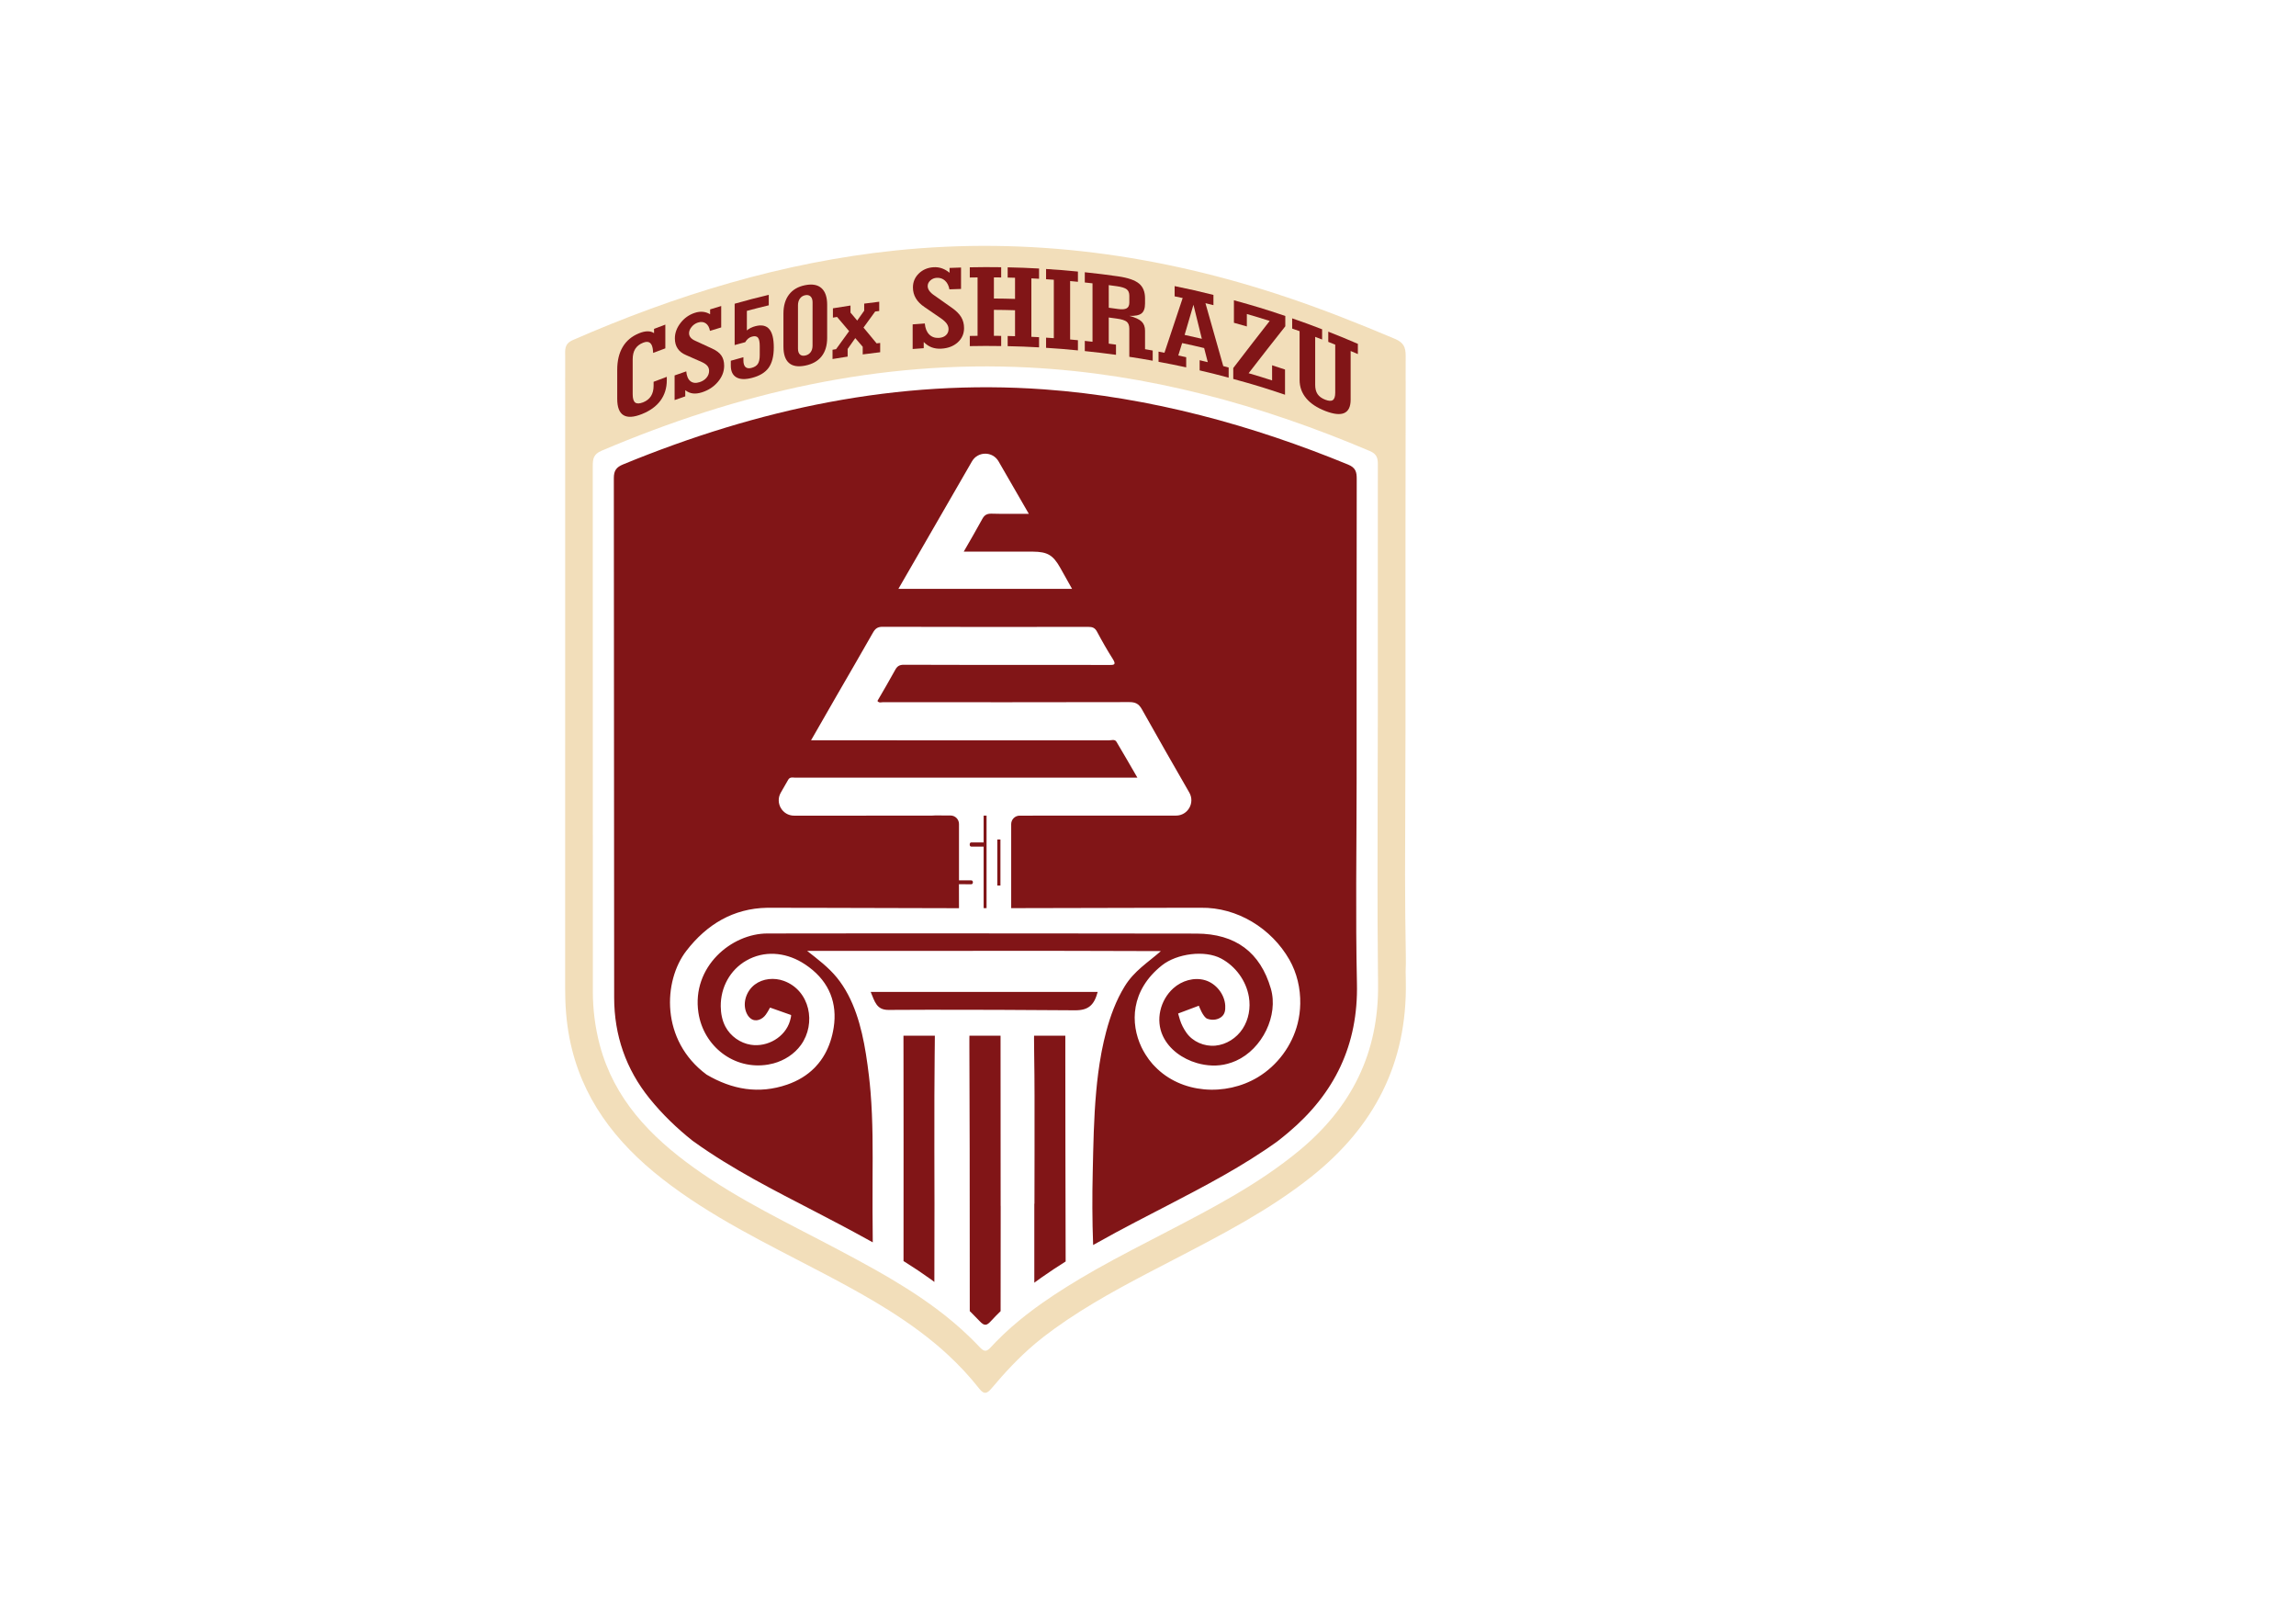 <?xml version="1.0" encoding="utf-8"?>
<!-- Generator: Adobe Illustrator 26.3.1, SVG Export Plug-In . SVG Version: 6.00 Build 0)  -->
<svg version="1.1" id="Layer_1" xmlns="http://www.w3.org/2000/svg" xmlns:xlink="http://www.w3.org/1999/xlink" x="0px" y="0px"
	 viewBox="0 0 841.89 595.28" style="enable-background:new 0 0 841.89 595.28;" xml:space="preserve">
<style type="text/css">
	.st0{fill:#F2DEBA;}
	.st1{fill:#811517;}
</style>
<path class="st0" d="M515.48,359.85c-0.02-1.27-0.04-2.53-0.06-3.8c0.08-1.88,0.1-3.79,0.06-5.73c-0.18-9.86-0.26-19.73-0.28-29.6
	c0.01-17.77,0.16-35.55,0.16-53.31v-9.53c0-21.78-0.02-43.56,0-65.34c0.02-9.36,0.04-43.13,0.07-52.49c0-0.32-0.01-0.63-0.02-0.91
	c0-2.87,0.01-5.75,0.02-8.62c0.01-3.23-0.74-4.93-3.95-6.29c-13.02-5.5-26.14-10.72-39.54-15.22
	c-46.69-15.7-94.5-22.27-143.65-17.17c-41.25,4.28-80.39,16.29-118.26,32.84c-3.21,1.41-2.79,3.62-2.79,6.04v7.38
	c-0.04,0.69,0,1.41,0,2.15c0,62.78,0.01,149.98-0.01,212.77v9.53c-0.01,6.01,0.43,11.97,1.56,17.87
	c4.22,21.96,16.88,38.35,34.06,51.77c17.83,13.93,38.13,23.66,58.01,34.08c6.5,3.41,12.96,6.87,19.25,10.58
	c0.18,0.1,0.37,0.21,0.55,0.32c3.6,2.13,7.14,4.36,10.59,6.71c0.19,0.12,0.38,0.25,0.57,0.38c3.75,2.56,7.39,5.26,10.88,8.16
	c0.19,0.16,0.39,0.32,0.58,0.48c1.41,1.19,2.8,2.4,4.15,3.66c0.04,0.03,0.07,0.07,0.11,0.1c4.11,3.8,7.98,7.92,11.54,12.46
	c1.81,2.31,2.93,1.74,4.55-0.18c4.82-5.74,9.92-11.22,15.64-16.07c0.19-0.17,0.38-0.33,0.57-0.49c0.96-0.81,1.94-1.6,2.94-2.37
	c2.65-2.04,5.36-3.99,8.12-5.85c0.18-0.13,0.37-0.25,0.56-0.38c12.51-8.41,25.96-15.25,39.34-22.2
	c17.27-8.98,34.57-17.9,49.93-30.08C503.83,413.18,516.04,389.87,515.48,359.85z M476.28,421.91
	c-14.75,12.17-31.57,20.92-48.4,29.67c-8.72,4.53-17.48,8.99-26.03,13.82c-0.18,0.1-0.37,0.21-0.55,0.32
	c-3.35,1.9-6.67,3.86-9.94,5.91l-0.57,0.36c-2.98,1.86-5.9,3.8-8.79,5.83c-0.72,0.51-1.44,1.03-2.16,1.55l-0.57,0.42
	c-3.87,2.86-7.59,5.9-11.08,9.19c-0.08,0.08-0.16,0.15-0.24,0.23c-0.15,0.13-0.29,0.27-0.43,0.42c-0.19,0.18-0.38,0.37-0.57,0.56
	c-1.19,1.14-2.35,2.33-3.48,3.55c-1.54,1.69-2.38,2.13-4.2,0.19c-0.36-0.39-0.73-0.77-1.1-1.15c-0.03-0.03-0.06-0.07-0.1-0.1
	c-0.63-0.67-1.27-1.31-1.93-1.95c-0.19-0.19-0.38-0.37-0.57-0.55c-3.91-3.8-8.06-7.26-12.37-10.47c-0.19-0.14-0.38-0.28-0.57-0.42
	c-3.49-2.57-7.09-5-10.77-7.3c-0.19-0.12-0.38-0.24-0.57-0.35c-3.47-2.18-7-4.25-10.57-6.25c-0.19-0.11-0.39-0.22-0.58-0.32
	c-4.09-2.3-8.23-4.51-12.37-6.71c-18.06-9.59-36.63-18.29-53.33-30.26c-16.04-11.5-29.25-25.2-34.52-44.98
	c-1.72-6.47-2.54-13.05-2.54-19.75v-9.53c0-61,0-122.02-0.03-183.03c0.01-2.53,0.23-4.29,3.21-5.56
	c50.13-21.32,102.05-33.36,156.85-30.51c43.55,2.27,84.89,13.64,124.87,30.61c2.53,1.07,2.89,2.56,2.94,4.53v0.4
	c-0.01,15.86-0.02,31.71-0.02,47.57c0.01,14.11,0.01,28.21,0.01,42.32v1.17c-0.01,19.78-0.13,39.56-0.1,59.35
	c-0.02,11.58,0.01,23.17,0.14,34.76c0.01,1.73,0.03,3.47,0.05,5.2C505.63,386,495.57,406.01,476.28,421.91z"/>
<path class="st1" d="M366.88,379.7l-11.41,0.01c0,0-0.04,0.98-0.02,4.14c0.12,24.84,0.12,49.66,0.13,74.5
	c0.01,7.44,0.03,14.89,0.01,22.33c0.19,0.18,0.38,0.36,0.57,0.55c1.05,1.03,2.09,2.09,3.1,3.17c1.82,1.94,2.66,1.5,4.2-0.19
	c1.12-1.21,2.27-2.39,3.44-3.52v-0.49c-0.02-12.69,0.03-25.38,0.03-38.08h-0.02C366.91,423.68,366.88,379.7,366.88,379.7z"/>
<path class="st1" d="M390.63,386.42c0-4.23,0-6.71,0-6.71l-11.46,0c0,0-0.04,0.43,0.02,4.83c0.01,0.64,0.02,1.26,0.02,1.9v0.07
	c0.08,5.03,0.12,10.06,0.13,15.1v0.58c0.05,13.04-0.03,26.08-0.03,39.12h-0.05v28.96c0.19-0.15,0.38-0.29,0.57-0.43
	c0.54-0.39,1.08-0.78,1.63-1.17c0.17-0.13,0.35-0.25,0.53-0.38c2.88-2.02,5.79-3.95,8.76-5.81v-0.29
	c-0.08-25.68-0.11-61.05-0.12-75.7V386.42z"/>
<path class="st1" d="M331.28,379.71c0,0,0,2.54,0.01,6.93v0.07c0.02,13.95,0.05,46.4,0.01,75.63c0.19,0.11,0.38,0.23,0.57,0.35
	c3.19,2,6.32,4.08,9.37,6.28c0.46,0.33,0.92,0.66,1.37,1.01c0-9.55,0.04-19.09,0.04-28.64c-0.01-12.96-0.08-25.92-0.03-38.88v-0.48
	c0.01-5.09,0.04-10.17,0.1-15.25v-0.07c0.01-0.85,0.02-1.69,0.03-2.54c0.06-4.21,0.04-4.41,0.04-4.41H331.28z"/>
<path class="st1" d="M402.5,363.65h-34.37h-13.6h-35.27c1.5,3.54,2.13,6.63,6.54,6.6c9.12-0.06,18.69-0.07,28.17-0.05h0.57
	c4.38,0,8.73,0.02,13,0.04h0.57c9.25,0.03,18.13,0.09,26.13,0.15C399.16,370.42,401.22,368.42,402.5,363.65z"/>
<path class="st1" d="M361.76,332.95l-0.01-0.02v-33.91h-1.08v9.82h-4.49c-0.33,0-0.6,0.27-0.6,0.6v0.34c0,0.33,0.27,0.6,0.6,0.6
	h4.49v22.57H361.76z M361.76,332.95l-0.01-0.02v-33.91h-1.08v9.82h-4.49c-0.33,0-0.6,0.27-0.6,0.6v0.34c0,0.33,0.27,0.6,0.6,0.6
	h4.49v22.57H361.76z M361.76,332.95l-0.01-0.02v-33.91h-1.08v9.82h-4.49c-0.33,0-0.6,0.27-0.6,0.6v0.34c0,0.33,0.27,0.6,0.6,0.6
	h4.49v22.57H361.76z M365.69,307.78v16.87h1.15v-16.87H365.69z M365.69,307.78v16.87h1.15v-16.87H365.69z M361.76,332.95l-0.01-0.02
	v-33.91h-1.08v9.82h-4.49c-0.33,0-0.6,0.27-0.6,0.6v0.34c0,0.33,0.27,0.6,0.6,0.6h4.49v22.57H361.76z M361.76,332.95l-0.01-0.02
	v-33.91h-1.08v9.82h-4.49c-0.33,0-0.6,0.27-0.6,0.6v0.34c0,0.33,0.27,0.6,0.6,0.6h4.49v22.57H361.76z M365.69,307.78v16.87h1.15
	v-16.87H365.69z M365.69,307.78v16.87h1.15v-16.87H365.69z M361.75,299.02h-1.08v9.82h-4.49c-0.33,0-0.6,0.27-0.6,0.6v0.34
	c0,0.33,0.27,0.6,0.6,0.6h4.49v22.57h1.09l-0.01-0.02V299.02z M497.44,286.57c0-36.98-0.02-73.97,0.04-110.95
	c0.01-2.55-0.36-4.14-3.14-5.29c-35.03-14.4-72.48-24.74-111.42-27.58c-53.78-3.9-104.91,7.15-154.4,27.49
	c-2.54,1.04-3.45,2.29-3.44,5.09c0.09,63.47,0.04,126.95,0.12,190.42c0.01,13.77,4.31,26.25,12.99,36.98
	c4.74,5.86,10.02,10.92,15.7,15.44c0.18,0.14,0.37,0.27,0.55,0.4c14.09,10.1,29.51,17.87,44.83,25.81c2.84,1.48,5.68,2.95,8.5,4.45
	c1.85,0.98,3.69,1.96,5.53,2.95c2.25,1.22,4.49,2.44,6.72,3.68c-0.08-7.67-0.11-15.33-0.07-22.97c0.06-10.73,0.14-21.46-0.74-32.15
	v-0.01c-0.16-1.97-0.36-3.92-0.59-5.88c-0.31-2.6-0.66-5.29-1.1-8c0-0.02-0.01-0.05-0.01-0.07c-1.6-9.97-4.37-20.27-10.62-27.95
	c-3.11-3.82-7.08-6.79-10.93-9.82c0,0,15.71-0.01,34.51-0.01h24.12c4.47-0.01,8.82-0.01,12.9-0.01h13.81
	c2.92,0,6.67,0.01,10.74,0.01c14.69,0.03,33.64,0.09,33.64,0.09c-4.89,4.27-9.81,7.26-13.28,12.91c-3.16,5.13-5.26,10.85-6.8,16.66
	c-0.62,2.33-1.15,4.68-1.61,7.04c-0.07,0.36-0.14,0.71-0.2,1.08c0,0.02-0.01,0.05-0.01,0.07c-0.84,4.57-1.43,9.2-1.84,13.85v0.05
	c-0.89,9.76-1.04,19.62-1.26,29.35c-0.21,8.83-0.19,17.67,0.14,26.5c0,0.08,0.01,0.17,0.01,0.25c0.19-0.11,0.37-0.21,0.56-0.32
	c2.58-1.46,5.18-2.89,7.79-4.3c4.68-2.52,9.41-4.97,14.14-7.42c1.52-0.78,3.04-1.57,4.56-2.36c13.93-7.24,27.86-14.49,40.61-23.68
	c1.34-1.04,2.66-2.12,3.97-3.22c16.92-14.26,25.6-32.09,25.1-54.61C497.02,335.89,497.43,311.23,497.44,286.57z M356.4,169.14
	c2.17-3.75,7.59-3.75,9.75,0.01c3.7,6.42,7.34,12.72,11.09,19.22c-4.85,0-9.23,0.08-13.61-0.05c-1.64-0.04-2.62,0.42-3.41,1.88
	c-2.13,3.93-4.4,7.77-6.84,12.04c6.08,0,22.78-0.02,25.44,0c5.28,0.05,7.3,1.3,9.83,5.72c1.45,2.54,2.86,5.14,4.45,7.93h-63.68
	C338.45,200.25,347.36,184.8,356.4,169.14z M475.83,375.18c-2.04,8.17-7.43,15.44-14.65,19.77c-11.76,7.05-28.11,6.06-37.73-3.99
	c-0.22-0.21-0.42-0.42-0.61-0.64c-0.08-0.07-0.15-0.15-0.21-0.22c-0.95-1.08-1.81-2.23-2.56-3.45c-0.04-0.06-0.08-0.12-0.12-0.19
	c-0.51-0.82-0.98-1.68-1.4-2.55c-4.12-8.66-4.06-20.79,7.5-29.99c5.49-4.36,15.71-5.69,21.69-2.52c5.3,2.81,9.2,8.14,10.2,14.08
	c0.68,4-0.06,8.28-2.29,11.68c-2.22,3.4-5.97,5.82-10.01,6.19c-4.05,0.37-8.29-1.43-10.62-4.76c-0.99-1.41-1.85-3.05-2.36-4.71
	c-0.27-0.9-0.67-2.31-0.67-2.31l7.6-2.86c0,0,1.51,4.22,3.12,4.79c2.12,0.75,4.01,0.21,5.12-0.66c1.26-0.99,1.53-2.35,1.44-4.15
	c-0.22-4.18-3.38-8.15-7.4-9.33s-8.54,0.16-11.65,2.97c-4.8,4.34-6.59,11.62-3.8,17.52c2.34,4.97,7.26,8.36,12.42,9.87
	c3.65,1.07,7.61,1.28,11.3,0.27c1.05-0.28,2.08-0.65,3.08-1.09c9.67-4.34,15.63-16.66,12.77-26.46
	c-3.87-13.29-12.92-20.12-27.27-20.17h-0.61c-15.33-0.03-30.67-0.04-46-0.05c-20.57-0.01-41.14-0.01-61.71-0.04
	c-15.46-0.01-48.97,0.05-48.97,0.05c-13.25-0.03-27.87,12.25-25.33,29.06c1.86,12.31,13.07,21.09,25.55,19
	c0.66-0.11,1.32-0.26,1.97-0.43c3.97-1.07,7.65-3.41,10.06-6.75c5.7-7.89,3.33-20-6.27-23.5c-3.49-1.27-7.65-0.91-10.62,1.33
	c-2.98,2.23-4.5,6.39-3.27,9.9c0.34,0.98,0.89,1.91,1.7,2.54c1.91,1.48,4.35,0.34,5.58-1.4c0.95-1.34,1.37-2.33,1.52-2.52
	c0.03-0.04,0.07-0.06,0.11-0.04l7.56,2.67c0.06,0.02,0.08,0.07,0.09,0.13c0.05,0.37-0.25,1.49-0.42,2.08
	c-1.76,5.94-8.25,9.68-14.34,8.73c-3.9-0.61-7.46-3.14-9.32-6.63c-1.21-2.29-1.7-4.89-1.72-7.49c-0.06-6.89,3.39-13.31,9.37-16.74
	c6.54-3.75,14.05-3.04,20.27,0.59c0.93,0.54,1.83,1.15,2.7,1.8c7.56,5.63,10.44,13.36,9.08,22.13c-0.56,3.6-1.64,6.87-3.25,9.76
	h-0.01v0.01c-0.92,1.65-2.02,3.16-3.31,4.53c0,0,0,0,0,0.01c-0.19,0.2-0.38,0.4-0.57,0.59c-2.6,2.6-5.9,4.65-9.92,6.04
	c-10.45,3.6-20.23,1.81-29.55-3.66c-17-12.59-15.91-34.4-7.42-45.38c7.47-9.67,17.18-15.57,29.67-15.79
	c1.97-0.03,34.46,0.08,58.26,0.13c4.39,0.01,8.48,0.02,12.04,0.03l-0.02-8.8l4.51,0.02c0.33,0,0.6-0.27,0.6-0.6v-0.23
	c0-0.33-0.27-0.6-0.6-0.6h-4.49v-20.67c0-1.71-1.39-3.1-3.11-3.11c-1.96,0-3.85-0.01-5.68-0.02c-0.47,0-0.88,0.02-1.23,0.07
	c-15.41,0.02-24.24,0.01-42.94,0.01h-7.5c-4.33,0-7.04-4.69-4.88-8.44c0.91-1.57,1.8-3.13,2.69-4.69c0.66-1.17,1.7-0.8,2.63-0.8
	c26.4-0.02,52.8-0.01,79.2-0.01h46.23c-2.66-4.58-5.12-8.89-7.67-13.15c-0.62-1.03-1.83-0.52-2.76-0.52
	c-31.72-0.02-63.43-0.01-95.15-0.01h-14.08c3.28-5.72,6.3-11.01,9.35-16.29c4.45-7.72,8.95-15.41,13.34-23.16
	c0.84-1.47,1.68-2.17,3.53-2.17c25.14,0.08,50.28,0.07,75.42,0.03c1.5-0.01,2.45,0.32,3.21,1.74c1.82,3.42,3.74,6.79,5.81,10.05
	c1.4,2.21,0.31,2.19-1.46,2.18c-9.55-0.05-19.1-0.02-28.66-0.03c-15.49,0-30.99,0.02-46.49-0.05c-1.57,0-2.42,0.47-3.17,1.84
	c-2.1,3.86-4.35,7.64-6.54,11.43c0.63,0.85,1.4,0.45,2.04,0.45c30.09,0.02,60.19,0.05,90.28-0.03c2.24-0.01,3.48,0.57,4.63,2.59
	c6.99,12.38,10.28,18.23,17.39,30.54c0.01,0.01,0.01,0.01,0.01,0.02c2.17,3.76-0.52,8.46-4.86,8.46h-10.48
	c-13.3,0-30.44,0.03-46.86,0.02c-1.71,0-3.1,1.39-3.1,3.11v30.8c11.48-0.01,22.63-0.03,27.36-0.06c11.59-0.08,39.92-0.04,42.19-0.08
	c13.34-0.21,25.88,7.53,32.47,19.06c2.75,4.83,4.08,10.52,3.97,16.13C476.73,370.43,476.41,372.85,475.83,375.18z M365.69,324.65
	h1.15v-16.87h-1.15V324.65z M361.75,299.02h-1.08v9.82h-4.49c-0.33,0-0.6,0.27-0.6,0.6v0.34c0,0.33,0.27,0.6,0.6,0.6h4.49v22.57
	h1.09l-0.01-0.02V299.02z M361.76,332.95l-0.01-0.02v-33.91h-1.08v9.82h-4.49c-0.33,0-0.6,0.27-0.6,0.6v0.34
	c0,0.33,0.27,0.6,0.6,0.6h4.49v22.57H361.76z M365.69,307.78v16.87h1.15v-16.87H365.69z M365.69,307.78v16.87h1.15v-16.87H365.69z
	 M361.76,332.95l-0.01-0.02v-33.91h-1.08v9.82h-4.49c-0.33,0-0.6,0.27-0.6,0.6v0.34c0,0.33,0.27,0.6,0.6,0.6h4.49v22.57H361.76z
	 M365.69,307.78v16.87h1.15v-16.87H365.69z M365.69,307.78v16.87h1.15v-16.87H365.69z"/>
<g>
	<path class="st1" d="M244.5,138.15c0,0.48,0,0.72,0,1.2c0,2.91-0.78,5.42-2.33,7.53c-1.56,2.11-3.81,3.73-6.76,4.91
		c-3,1.2-5.26,1.35-6.79,0.42c-1.53-0.93-2.3-2.92-2.3-5.99c0-4.24,0-6.37,0-10.61c0-3.34,0.67-6.15,2.01-8.41
		c1.34-2.26,3.35-3.95,6.03-5.03c1.14-0.46,2.17-0.69,3.1-0.7c0.93-0.01,1.72,0.21,2.36,0.67c0-0.63,0-0.94,0-1.57
		c1.65-0.63,2.48-0.95,4.14-1.56c0,3.48,0,5.22,0,8.7c-1.79,0.66-2.69,1-4.47,1.68c-0.02-0.3-0.03-0.45-0.05-0.75
		c-0.11-1.44-0.46-2.41-1.06-2.91c-0.59-0.5-1.45-0.53-2.56-0.09c-1.31,0.52-2.28,1.28-2.9,2.28c-0.62,0.99-0.93,2.28-0.93,3.85
		c0,5.1,0,7.65,0,12.74c0,1.57,0.31,2.6,0.92,3.07c0.62,0.47,1.58,0.44,2.91-0.08c1.28-0.51,2.24-1.27,2.88-2.28
		c0.64-1.02,0.96-2.28,0.96-3.8c0-0.58,0-0.87,0-1.45C241.6,139.22,242.56,138.86,244.5,138.15z"/>
	<path class="st1" d="M247.36,146.67c0-3.61,0-5.42,0-9.03c1.7-0.61,2.56-0.9,4.27-1.49c0.16,1.71,0.67,2.91,1.54,3.6
		c0.87,0.69,2,0.8,3.38,0.35c1.05-0.34,1.89-0.88,2.52-1.63c0.63-0.75,0.94-1.59,0.94-2.51c0-0.7-0.21-1.31-0.63-1.82
		c-0.42-0.51-1.1-0.98-2.04-1.41c-2.31-1.04-3.46-1.55-5.76-2.54c-1.38-0.58-2.41-1.37-3.09-2.4c-0.69-1.02-1.03-2.26-1.03-3.73
		c0-1.98,0.69-3.86,2.06-5.64c1.37-1.78,3.12-3.03,5.23-3.72c1.05-0.35,2.04-0.47,2.98-0.38c0.94,0.09,1.82,0.39,2.65,0.89
		c0-0.71,0-1.07,0-1.78c1.63-0.51,2.44-0.75,4.07-1.24c0,3.14,0,4.71,0,7.85c-1.65,0.49-2.47,0.74-4.12,1.26
		c-0.24-1.31-0.76-2.23-1.56-2.77c-0.8-0.54-1.77-0.63-2.9-0.26c-0.89,0.29-1.65,0.82-2.27,1.58c-0.63,0.76-0.94,1.54-0.94,2.33
		c0,0.59,0.2,1.12,0.59,1.59c0.4,0.47,0.98,0.86,1.74,1.19c2.46,1.11,3.69,1.68,6.16,2.84c1.56,0.71,2.68,1.56,3.36,2.55
		c0.68,0.99,1.02,2.24,1.02,3.75c0,2.13-0.76,4.09-2.29,5.89c-1.52,1.81-3.47,3.08-5.84,3.84c-1.22,0.39-2.34,0.53-3.33,0.41
		c-1-0.12-1.93-0.52-2.8-1.19c0,0.9,0,1.36,0,2.26C249.69,145.85,248.91,146.12,247.36,146.67z"/>
	<path class="st1" d="M269.38,126.5c0-6.06,0-9.09,0-15.15c4.98-1.4,7.49-2.06,12.51-3.27c0,1.54,0,2.31,0,3.85
		c-3.22,0.78-4.82,1.18-8.03,2.04c0,2.87,0,4.3,0,7.17c0.42-0.36,0.88-0.67,1.4-0.93c0.51-0.26,1.1-0.47,1.76-0.64
		c2.26-0.58,3.94-0.21,5.05,1.09c1.11,1.29,1.66,3.53,1.66,6.71c0,3.23-0.64,5.72-1.9,7.47c-1.27,1.75-3.3,2.97-6.08,3.69
		c-2.46,0.64-4.37,0.59-5.74-0.2c-1.36-0.79-2.04-2.22-2.04-4.3c0-0.71,0-1.07,0-1.78c1.85-0.53,2.77-0.79,4.62-1.29
		c0,0.46,0,0.68,0,1.14c0,1.17,0.25,1.99,0.76,2.46c0.51,0.46,1.24,0.57,2.21,0.32c1.09-0.29,1.87-0.78,2.33-1.48
		c0.46-0.7,0.69-1.78,0.69-3.23c0-1.31,0-1.96,0-3.27c0-1.55-0.22-2.58-0.65-3.11c-0.43-0.52-1.16-0.66-2.17-0.39
		c-0.52,0.13-0.98,0.37-1.4,0.71c-0.42,0.34-0.79,0.79-1.11,1.34C271.69,125.85,270.92,126.06,269.38,126.5z"/>
	<path class="st1" d="M303.3,111.73c0,4.86,0,7.28,0,12.14c0,2.82-0.69,5.08-2.07,6.81c-1.38,1.73-3.38,2.83-6,3.36
		c-2.6,0.52-4.58,0.21-5.93-0.97c-1.35-1.18-2.03-3.17-2.03-6c0-4.86,0-7.28,0-12.14c0-2.83,0.68-5.14,2.03-6.92
		c1.35-1.78,3.33-2.95,5.93-3.46c2.62-0.52,4.62-0.15,6,1.1C302.61,106.88,303.3,108.92,303.3,111.73z M297.95,110.85
		c0-0.97-0.24-1.69-0.73-2.16c-0.49-0.47-1.15-0.63-1.98-0.46c-0.81,0.16-1.46,0.57-1.93,1.23c-0.47,0.66-0.71,1.48-0.71,2.46
		c0,6.35,0,9.52,0,15.87c0,0.98,0.23,1.69,0.69,2.14c0.46,0.44,1.11,0.58,1.94,0.42c0.85-0.17,1.51-0.57,1.99-1.21
		c0.48-0.64,0.72-1.44,0.72-2.41C297.95,120.37,297.95,117.2,297.95,110.85z"/>
	<path class="st1" d="M305.41,113.03c2.58-0.43,3.87-0.64,6.45-1.02c0,1.04,0,1.55,0,2.59c0.98,1.16,1.47,1.75,2.46,2.92
		c1.02-1.45,1.53-2.18,2.56-3.62c0-1.04,0-1.55,0-2.59c2.2-0.29,3.31-0.43,5.51-0.69c0,1.36,0,2.04,0,3.4
		c-0.59,0.07-0.89,0.1-1.48,0.18c-1.71,2.35-2.57,3.52-4.28,5.89c1.92,2.3,2.88,3.46,4.8,5.79c0.52-0.06,0.78-0.09,1.31-0.15
		c0,1.36,0,2.04,0,3.4c-2.56,0.3-3.84,0.46-6.4,0.8c0-1.12,0-1.68,0-2.8c-1.09-1.28-1.64-1.92-2.73-3.18
		c-1.12,1.59-1.68,2.38-2.8,3.98c0,1.12,0,1.68,0,2.8c-2.22,0.34-3.33,0.51-5.54,0.89c0-1.36,0-2.04,0-3.4
		c0.52-0.09,0.78-0.13,1.3-0.22c1.91-2.65,2.87-3.97,4.78-6.6c-1.77-2.1-2.65-3.14-4.42-5.21c-0.61,0.1-0.91,0.15-1.52,0.25
		C305.41,115.07,305.41,114.39,305.41,113.03z"/>
	<path class="st1" d="M334.65,127.95c0-3.61,0-5.42,0-9.03c1.78-0.14,2.67-0.21,4.45-0.33c0.16,1.76,0.7,3.1,1.61,4.02
		c0.91,0.92,2.08,1.34,3.51,1.27c1.09-0.06,1.96-0.37,2.61-0.96c0.65-0.58,0.98-1.33,0.98-2.26c0-0.7-0.22-1.37-0.66-1.99
		s-1.14-1.28-2.12-1.96c-2.39-1.66-3.59-2.48-5.98-4.1c-1.43-0.95-2.51-2.03-3.23-3.24c-0.72-1.21-1.07-2.54-1.07-4.01
		c0-1.98,0.72-3.67,2.15-5.08c1.43-1.4,3.25-2.18,5.44-2.31c1.09-0.06,2.12,0.08,3.09,0.43c0.97,0.35,1.89,0.88,2.75,1.61
		c0-0.71,0-1.07,0-1.78c1.68-0.07,2.52-0.1,4.21-0.15c0,3.14,0,4.71,0,7.85c-1.7,0.05-2.55,0.08-4.26,0.15
		c-0.25-1.37-0.79-2.44-1.62-3.19c-0.83-0.76-1.83-1.1-3.01-1.04c-0.92,0.05-1.71,0.37-2.36,0.97c-0.65,0.59-0.98,1.28-0.98,2.07
		c0,0.59,0.21,1.18,0.62,1.75c0.41,0.58,1.01,1.13,1.81,1.66c2.55,1.78,3.83,2.68,6.38,4.5c1.62,1.13,2.78,2.28,3.48,3.46
		c0.7,1.18,1.05,2.52,1.05,4.02c0,2.13-0.79,3.88-2.36,5.28c-1.58,1.4-3.59,2.14-6.05,2.27c-1.27,0.06-2.42-0.1-3.46-0.49
		c-1.04-0.39-2.01-1.04-2.92-1.95c0,0.9,0,1.36,0,2.26C337.08,127.76,336.27,127.82,334.65,127.95z"/>
	<path class="st1" d="M355.6,98c4.6-0.09,6.91-0.09,11.51-0.03c0,1.5,0,2.25,0,3.75c-1.07-0.02-1.6-0.02-2.67-0.03
		c0,3.1,0,4.65,0,7.75c3.1,0.02,4.65,0.05,7.75,0.14c0-3.1,0-4.65,0-7.75c-1.08-0.03-1.62-0.05-2.7-0.07c0-1.5,0-2.25,0-3.75
		c4.6,0.1,6.91,0.19,11.51,0.44c0,1.5,0,2.25,0,3.75c-1.13-0.06-1.69-0.09-2.82-0.14c0,8.57,0,12.85,0,21.42
		c1.13,0.05,1.69,0.08,2.82,0.14c0,1.49,0,2.24,0,3.73c-4.6-0.25-6.9-0.34-11.51-0.44c0-1.49,0-2.24,0-3.73
		c1.08,0.02,1.62,0.04,2.7,0.07c0-3.8,0-5.71,0-9.51c-3.1-0.09-4.65-0.12-7.75-0.14c0,3.8,0,5.71,0,9.51
		c1.07,0.01,1.6,0.01,2.67,0.03c0,1.49,0,2.24,0,3.73c-4.61-0.07-6.91-0.06-11.51,0.02c0-1.49,0-2.24,0-3.73
		c1.14-0.02,1.71-0.03,2.85-0.04c0-8.57,0-12.85,0-21.42c-1.14,0.01-1.71,0.02-2.85,0.04C355.6,100.25,355.6,99.5,355.6,98z"/>
	<path class="st1" d="M383.57,127.52c0-1.49,0-2.24,0-3.73c1.14,0.07,1.71,0.11,2.84,0.19c0-8.57,0-12.85,0-21.42
		c-1.14-0.08-1.71-0.12-2.84-0.19c0-1.5,0-2.25,0-3.75c4.68,0.29,7.01,0.48,11.68,0.94c0,1.5,0,2.25,0,3.75
		c-1.14-0.11-1.72-0.16-2.86-0.27c0,8.57,0,12.85,0,21.42c1.15,0.1,1.72,0.16,2.86,0.27c0,1.49,0,2.24,0,3.73
		C390.58,128,388.25,127.81,383.57,127.52z"/>
	<path class="st1" d="M397.77,128.71c0-1.49,0-2.24,0-3.73c1.13,0.12,1.7,0.18,2.83,0.31c0-8.57,0-12.85,0-21.42
		c-1.13-0.13-1.7-0.19-2.83-0.31c0-1.5,0-2.25,0-3.75c4.87,0.51,7.31,0.81,12.16,1.5c3.69,0.52,6.26,1.43,7.73,2.65
		c1.47,1.22,2.2,3.03,2.2,5.4c0,0.76,0,1.14,0,1.91c0,1.75-0.43,2.97-1.3,3.64c-0.87,0.68-2.35,0.97-4.46,0.89
		c2.16,0.57,3.66,1.27,4.5,2.08c0.84,0.81,1.26,1.94,1.26,3.39c0,2.7,0,4.05,0,6.75c1.13,0.19,1.69,0.29,2.81,0.49
		c0,1.49,0,2.24,0,3.73c-3.42-0.62-5.14-0.9-8.58-1.43c0-4.11,0-6.17,0-10.28c0-1.19-0.31-2.04-0.93-2.56
		c-0.62-0.52-1.82-0.91-3.61-1.16c-1.2-0.17-1.8-0.25-3-0.41c0,3.84,0,5.76,0,9.59c1.06,0.14,1.59,0.21,2.66,0.36
		c0,1.49,0,2.24,0,3.73C404.64,129.47,402.35,129.19,397.77,128.71z M406.56,112.82c1.35,0.18,2.02,0.27,3.37,0.46
		c1.46,0.21,2.52,0.13,3.18-0.24c0.66-0.37,0.99-1.08,0.99-2.13c0-0.99,0-1.49,0-2.49c0-1.06-0.32-1.85-0.96-2.35
		c-0.64-0.5-1.85-0.89-3.64-1.14c-1.18-0.17-1.77-0.25-2.95-0.4C406.56,107.84,406.56,109.5,406.56,112.82z"/>
	<path class="st1" d="M424.81,132.64c0-1.49,0-2.24,0-3.73c0.87,0.16,1.31,0.24,2.17,0.41c2.68-8.05,4.01-12.06,6.68-20.06
		c-1.18-0.25-1.77-0.38-2.95-0.62c0-1.5,0-2.25,0-3.75c5.71,1.17,8.56,1.82,14.23,3.23c0,1.5,0,2.25,0,3.75
		c-1.17-0.29-1.76-0.44-2.93-0.72c2.62,9.2,3.92,13.81,6.53,23.06c0.79,0.21,1.19,0.31,1.98,0.52c0,1.49,0,2.24,0,3.73
		c-4.24-1.14-6.37-1.67-10.64-2.67c0-1.49,0-2.24,0-3.73c1.19,0.28,1.79,0.42,2.98,0.71c-0.53-2.07-0.8-3.1-1.33-5.17
		c-3.22-0.77-4.83-1.13-8.07-1.82c-0.56,1.82-0.85,2.73-1.41,4.55c1.16,0.24,1.74,0.37,2.9,0.62c0,1.49,0,2.24,0,3.73
		C430.9,133.81,428.87,133.4,424.81,132.64z M434.37,122.78c2.53,0.55,3.79,0.83,6.32,1.43c-1.23-5-1.85-7.49-3.08-12.48
		C436.31,116.14,435.66,118.35,434.37,122.78z"/>
	<path class="st1" d="M452.21,138.93c0-1.6,0-2.4,0-4c5.37-7.02,8.04-10.47,13.36-17.27c-3.34-1.06-5.02-1.57-8.38-2.54
		c0,1.82,0,2.73,0,4.56c-1.89-0.55-2.84-0.81-4.74-1.34c0-3.3,0-4.95,0-8.25c7.58,2.08,11.35,3.23,18.84,5.75c0,1.52,0,2.27,0,3.79
		c-5.35,6.77-8.04,10.2-13.45,17.2c3.46,1.01,5.18,1.54,8.61,2.64c0-2.22,0-3.33,0-5.55c1.9,0.61,2.85,0.92,4.74,1.56
		c0,3.7,0,5.54,0,9.24C463.66,142.18,459.86,141.02,452.21,138.93z"/>
	<path class="st1" d="M476.53,139.27c0-7.14,0-10.72,0-17.86c-1.09-0.39-1.63-0.58-2.72-0.95c0-1.5,0-2.25,0-3.75
		c4.41,1.53,6.61,2.33,10.98,4.01c0,1.5,0,2.25,0,3.75c-1.02-0.39-1.52-0.58-2.54-0.97c0,7.04,0,10.55,0,17.59
		c0,1.41,0.29,2.54,0.88,3.41s1.53,1.54,2.81,2.04c1.27,0.49,2.19,0.54,2.78,0.13s0.88-1.32,0.88-2.73c0-7.04,0-10.55,0-17.59
		c-1.02-0.41-1.53-0.61-2.55-1.01c0-1.5,0-2.25,0-3.75c4.36,1.71,6.53,2.61,10.85,4.47c0,1.5,0,2.25,0,3.75
		c-1.06-0.46-1.59-0.68-2.65-1.13c0,7.14,0,10.72,0,17.86c0,2.57-0.79,4.19-2.36,4.89c-1.58,0.69-3.89,0.42-6.94-0.76
		c-3.05-1.19-5.39-2.72-6.99-4.65C477.34,144.08,476.53,141.84,476.53,139.27z"/>
</g>
</svg>
